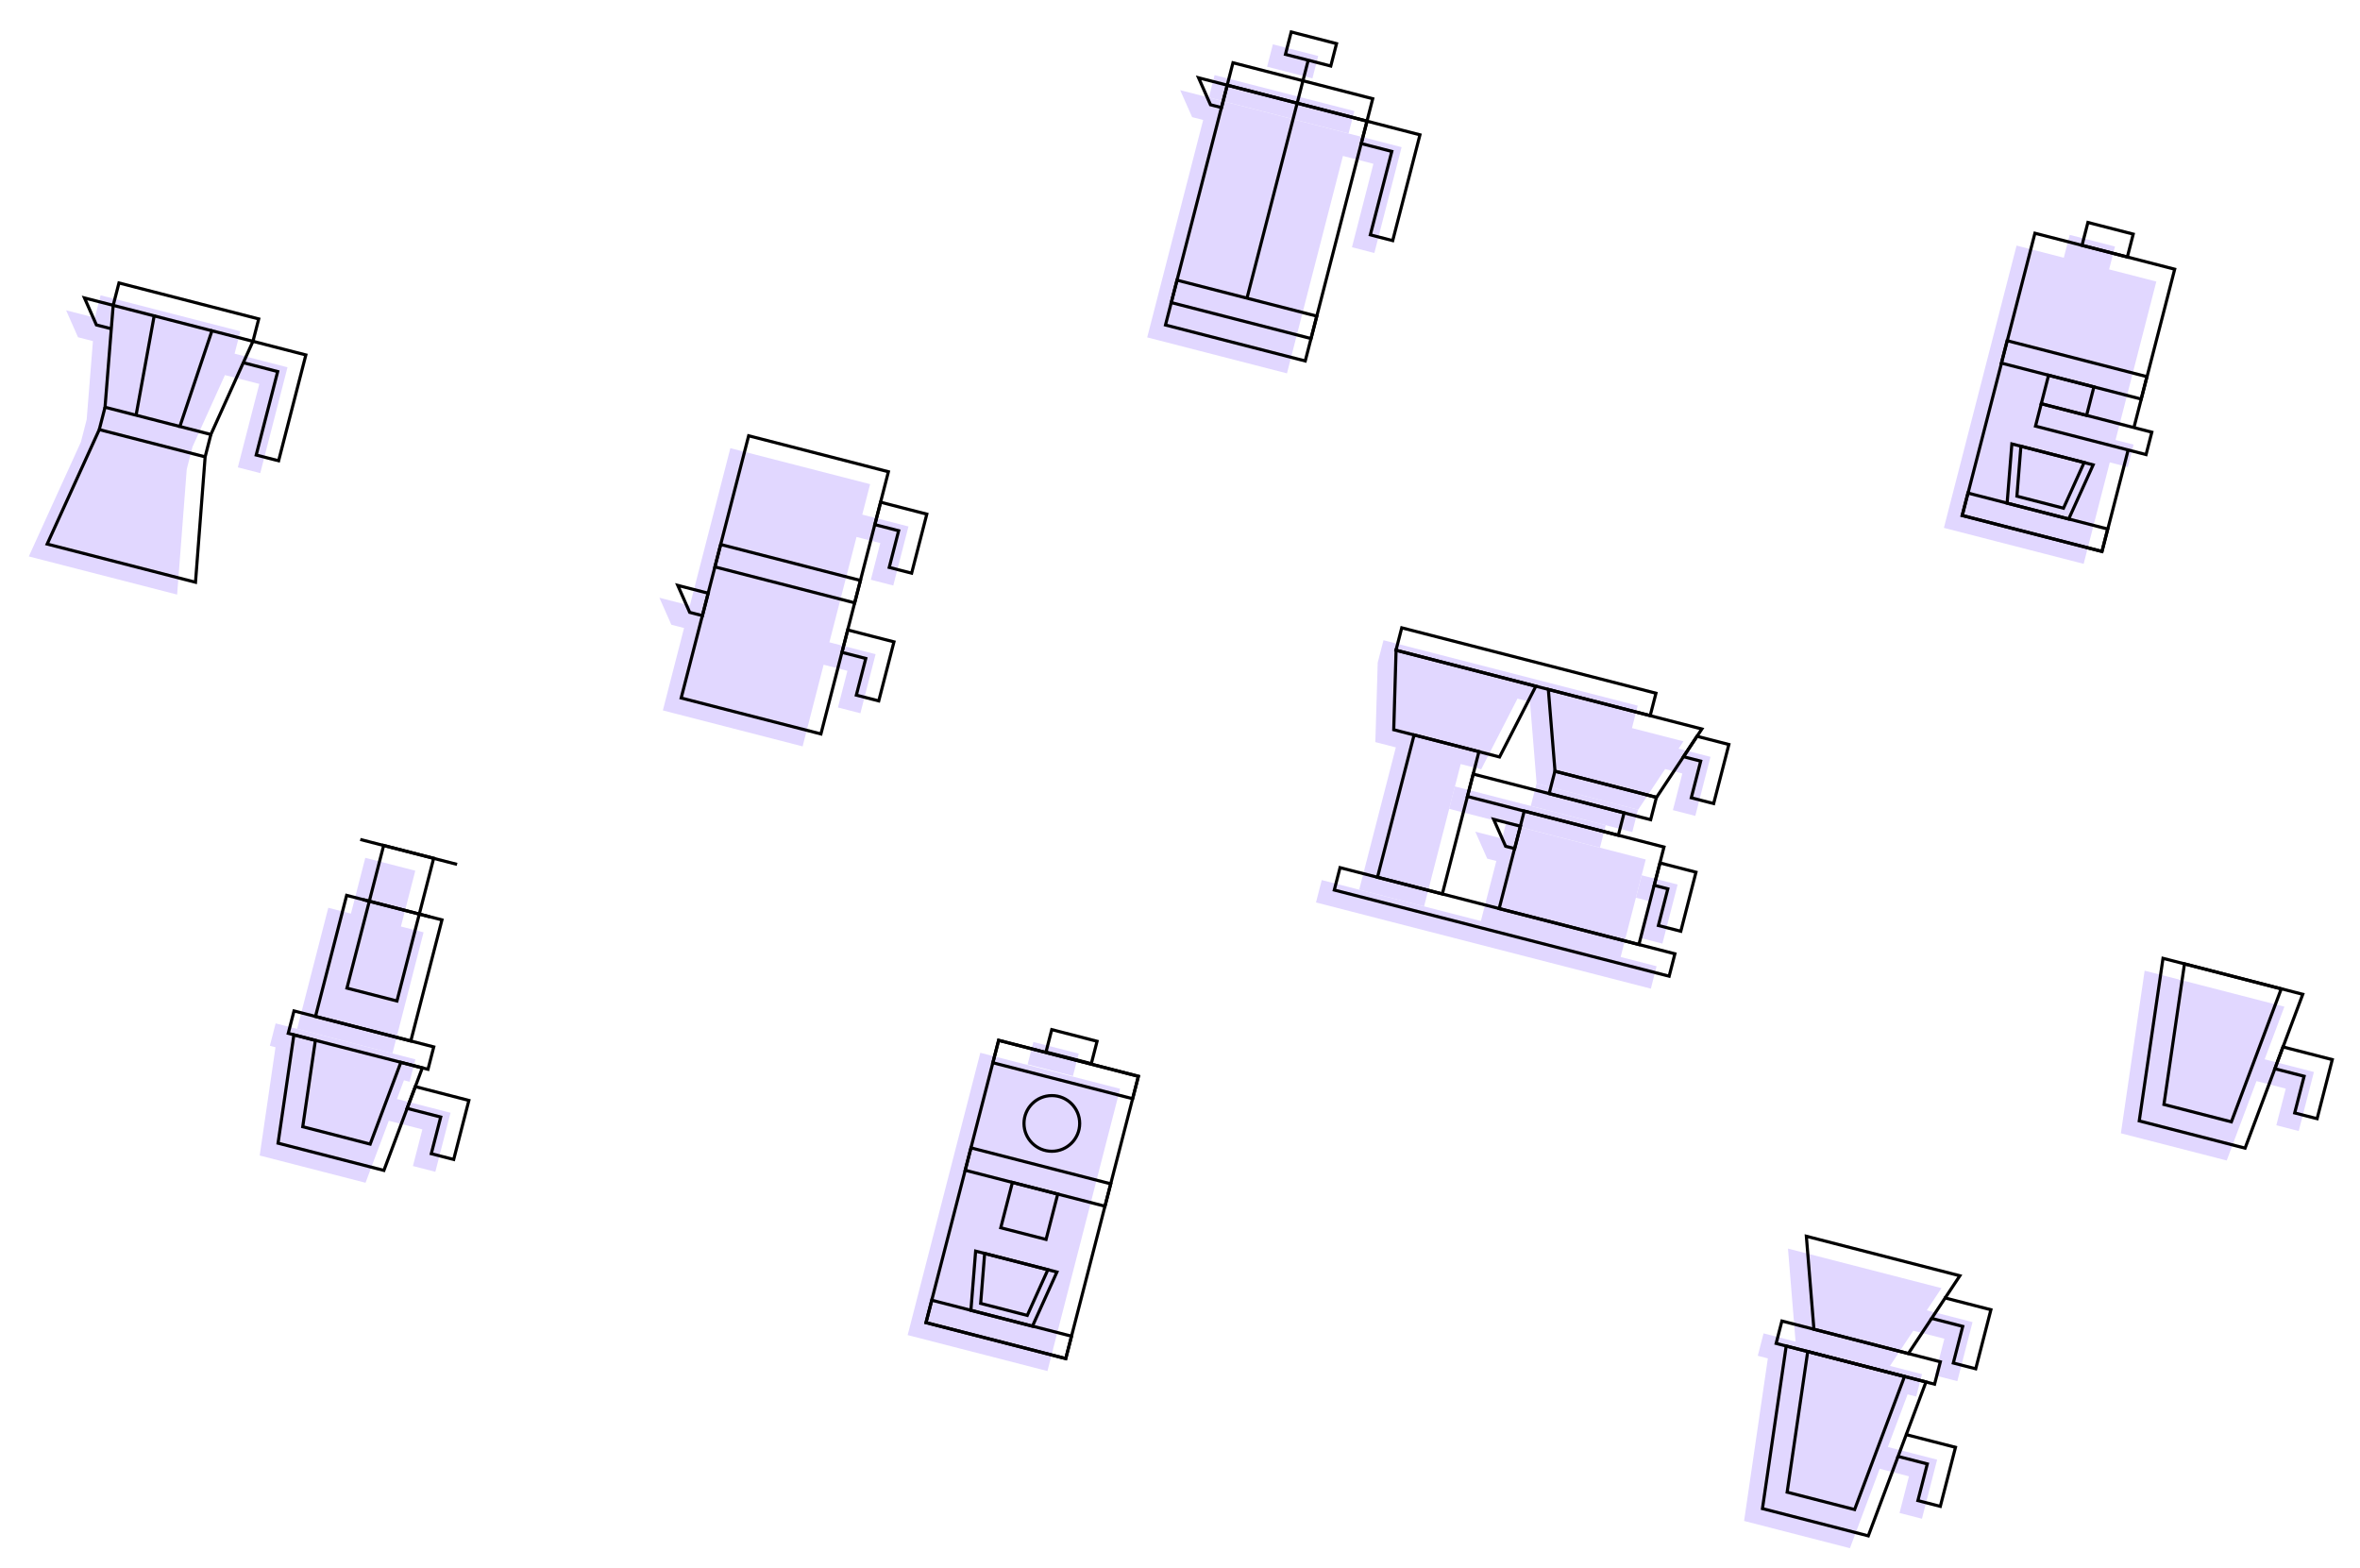 <?xml version="1.0" encoding="UTF-8"?>
<svg id="a" data-name="Ebene 1" xmlns="http://www.w3.org/2000/svg" width="757" height="502.95" viewBox="0 0 757 502.95">
  <g>
    <polygon points="127.33 352.51 127.04 353.27 129.57 346.51 122.68 344.74 106.83 340.66 131.39 346.98 133.24 339.79 88.41 328.26 86.56 335.44 88.37 335.91 83.3 370.64 117.25 379.38 124.71 359.49 135.48 362.27 132.45 374.02 139.64 375.87 142.66 364.12 144.51 356.93 137.33 355.08 127.33 352.51" style="fill: #e1d7ff;"/>
    <polygon points="135.87 299.05 128.6 297.18 133.21 279.29 117.17 275.16 112.57 293.05 105.3 291.18 95.31 330.03 125.88 337.9 135.87 299.05" style="fill: #e1d7ff;"/>
    <polygon points="284.21 167.02 276.59 165.06 274.88 171.68 279.1 155.3 234.27 143.76 225.29 178.63 225.29 178.63 223.44 185.81 219.53 201.03 221.27 194.24 211.51 191.73 215.34 200.38 219.42 201.43 212.62 227.87 257.45 239.41 264.19 213.21 271.82 215.17 268.79 226.93 275.98 228.78 279.01 217.03 280.86 209.84 273.67 207.99 266.04 206.03 264.65 211.42 268.27 197.35 268.27 197.35 270.12 190.17 270.12 190.17 274.74 172.24 282.36 174.2 279.34 185.96 286.53 187.81 289.55 176.06 291.4 168.87 284.21 167.02" style="fill: #e1d7ff;"/>
    <rect x="407.41" y="10.32" width="7.42" height="46.29" transform="translate(276.23 423.26) rotate(-75.57)" style="fill: #e1d7ff;"/>
    <polygon points="416.17 106.69 430.76 50.02 440.54 52.54 433.66 79.3 440.84 81.15 447.73 54.39 449.58 47.2 442.39 45.35 432.61 42.83 387.78 31.29 378.56 28.92 382.39 37.57 385.93 38.48 371.68 93.84 371.68 93.84 369.83 101.03 369.83 101.03 367.98 108.22 412.81 119.76 414.66 112.57 414.66 112.57 416.17 106.69" style="fill: #e1d7ff;"/>
    <rect x="410.95" y="12.19" width="7.42" height="15.01" transform="translate(292.23 416.35) rotate(-75.57)" style="fill: #e1d7ff;"/>
    <polygon points="83.48 151.76 90.37 125 92.22 117.81 85.03 115.96 75.25 113.44 77.1 106.26 32.26 94.72 30.42 101.9 21.2 99.53 25.03 108.18 29.81 109.41 27.8 134.58 25.95 141.77 9.24 178.48 56.82 190.72 59.9 150.51 61.75 143.32 72.15 120.31 83.18 123.15 76.29 149.91 83.48 151.76" style="fill: #e1d7ff;"/>
    <polygon points="538.44 240.14 539.99 237.79 523.47 233.54 525.32 226.35 443.77 205.36 441.92 212.55 441.16 238.04 447.73 239.73 435.98 285.37 456.79 290.73 468.54 245.08 475.11 246.77 486.75 224.09 503.47 228.39 490.76 225.12 492.89 251.35 525.46 259.73 538.29 240.37 534.11 246.68 539.63 248.1 536.6 259.86 543.79 261.71 546.81 249.95 548.66 242.77 541.48 240.92 538.44 240.14" style="fill: #e1d7ff;"/>
    <polygon points="526.59 280.76 524.74 287.95 529.09 289.07 526.06 300.82 533.24 302.67 536.27 290.91 538.12 283.73 530.94 281.88 526.59 280.76" style="fill: #e1d7ff;"/>
    <rect x="486.25" y="237.11" width="7.42" height="49.97" transform="translate(114.01 671.26) rotate(-75.57)" style="fill: #e1d7ff;"/>
    <rect x="504.55" y="242.32" width="7.42" height="33.62" transform="translate(130.61 686.76) rotate(-75.57)" style="fill: #e1d7ff;"/>
    <polygon points="527.89 275.68 483.06 264.15 481.82 268.98 473.22 266.77 477.05 275.42 479.97 276.17 475.01 295.42 488.02 298.77 423.97 282.29 422.12 289.47 529.53 317.12 531.38 309.93 519.84 306.96 527.89 275.68" style="fill: #e1d7ff;"/>
    <polygon points="676.74 148.31 682.52 149.8 684.37 142.61 678.59 141.13 678.59 141.13 691.67 90.31 676.52 86.41 678.41 79.07 663.88 75.33 661.99 82.67 646.84 78.77 637.96 113.27 637.96 113.27 637.17 116.33 625.38 162.13 625.38 162.13 623.94 167.73 623.53 169.32 668.36 180.86 668.36 180.86 668.36 180.86 670.21 173.67 670.21 173.67 676.74 148.31 676.74 148.31" style="fill: #e1d7ff;"/>
    <polygon points="735.04 342 726.42 339.78 732.75 322.9 694.82 313.13 694.81 313.13 694.81 313.13 687.92 311.36 680.3 363.51 714.25 372.24 723.8 346.77 733.19 349.19 730.16 360.94 737.34 362.79 740.37 351.04 742.22 343.85 735.04 342" style="fill: #e1d7ff;"/>
    <polygon points="618.04 420.3 622.76 413.18 573.52 400.5 575.95 430.34 565.68 427.69 563.83 434.88 567.06 435.71 559.44 487.86 593.39 496.6 602.94 471.12 612.32 473.54 609.3 485.3 616.49 487.15 619.51 475.39 621.36 468.2 614.17 466.35 605.56 464.14 611.89 447.25 614.65 447.96 616.5 440.77 606.24 438.13 613.71 426.84 623.68 429.41 620.65 441.17 627.84 443.02 630.87 431.26 632.72 424.08 625.53 422.22 618.04 420.3" style="fill: #e1d7ff;"/>
    <polygon points="359.28 349.23 348.31 346.41 314.45 337.69 314.45 337.69 314.45 337.69 291.14 428.24 325 436.95 335.98 439.78 337.83 432.59 337.82 432.59 348.55 390.91 348.56 390.91 350.41 383.72 350.4 383.72 357.43 356.41 357.43 356.42 359.28 349.23 359.28 349.23 359.28 349.23" style="fill: #e1d7ff;"/>
    <rect x="334.12" y="332.21" width="7.42" height="15.01" transform="translate(-75.37 582.2) rotate(-75.57)" style="fill: #e1d7ff;"/>
  </g>
  <rect x="46.56" y="254.67" width="144.06" height="140.43" transform="translate(-225.61 358.75) rotate(-75.57)" style="fill: none;"/>
  <line x1="115.56" y1="269.27" x2="146.61" y2="277.26" style="fill: none; stroke: #000; stroke-miterlimit: 10;"/>
  <polygon points="143.22 351.12 133.22 348.54 130.57 355.52 141.37 358.3 138.34 370.06 145.53 371.91 148.55 360.15 150.4 352.97 143.22 351.12" style="fill: none; stroke: #000; stroke-miterlimit: 10;"/>
  <rect x="112.09" y="310.51" width="7.42" height="46.29" transform="translate(-236.19 362.63) rotate(-75.57)" style="fill: none; stroke: #000; stroke-miterlimit: 10;"/>
  <rect x="101.43" y="294.79" width="40.11" height="31.57" transform="translate(-209.57 350.81) rotate(-75.57)" style="fill: none; stroke: #000; stroke-miterlimit: 10;"/>
  <polygon points="135.46 342.55 123.14 375.42 89.19 366.68 94.27 331.94 101.16 333.72 97.11 361.41 118.74 366.98 128.57 340.77 135.46 342.55" style="fill: none; stroke: #000; stroke-miterlimit: 10;"/>
  <rect x="101.56" y="287.87" width="47.26" height="16.56" transform="translate(-192.81 343.57) rotate(-75.57)" style="fill: none; stroke: #000; stroke-miterlimit: 10;"/>
  <line x1="137.87" y1="294.08" x2="116.47" y2="288.58" style="fill: none; stroke: #000; stroke-miterlimit: 10;"/>
  <rect x="179.3" y="120.04" width="144.06" height="140.43" transform="translate(4.43 386.23) rotate(-75.57)" style="fill: none;"/>
  <polygon points="279.56 204.03 271.93 202.06 270.08 209.25 277.71 211.21 274.68 222.97 281.87 224.82 284.9 213.06 286.75 205.88 279.56 204.03" style="fill: none; stroke: #000; stroke-miterlimit: 10;"/>
  <polygon points="290.1 163.06 282.48 161.09 280.63 168.28 288.25 170.24 285.23 182 292.42 183.85 295.44 172.09 297.29 164.91 290.1 163.06" style="fill: none; stroke: #000; stroke-miterlimit: 10;"/>
  <polygon points="227.17 190.28 217.41 187.77 221.23 196.42 225.32 197.47 227.17 190.28" style="fill: none; stroke: #000; stroke-miterlimit: 10;"/>
  <rect x="208.33" y="164.47" width="86.85" height="46.29" transform="translate(7.3 384.66) rotate(-75.57)" style="fill: none; stroke: #000; stroke-miterlimit: 10;"/>
  <rect x="248.97" y="160.88" width="7.42" height="46.29" transform="translate(11.47 382.86) rotate(-75.57)" style="fill: none; stroke: #000; stroke-miterlimit: 10;"/>
  <rect x="337.79" y="-6.15" width="144.06" height="140.43" transform="translate(245.62 444.97) rotate(-75.57)" style="fill: none;"/>
  <rect x="413.3" y="6.36" width="7.42" height="46.29" transform="translate(284.49 425.99) rotate(-75.57)" style="fill: none; stroke: #000; stroke-miterlimit: 10;"/>
  <polygon points="448.29 41.39 438.5 38.87 436.65 46.05 446.44 48.57 439.55 75.33 446.73 77.18 453.62 50.42 455.47 43.24 448.29 41.39" style="fill: none; stroke: #000; stroke-miterlimit: 10;"/>
  <polygon points="393.67 27.33 384.46 24.96 388.28 33.6 391.82 34.51 393.67 27.33" style="fill: none; stroke: #000; stroke-miterlimit: 10;"/>
  <rect x="366.47" y="48.42" width="79.43" height="46.29" transform="translate(235.63 447.09) rotate(-75.57)" style="fill: none; stroke: #000; stroke-miterlimit: 10;"/>
  <rect x="395.35" y="76.1" width="7.42" height="46.29" transform="translate(203.48 460.97) rotate(-75.57)" style="fill: none; stroke: #000; stroke-miterlimit: 10;"/>
  <rect x="416.84" y="8.22" width="7.42" height="15.01" transform="translate(300.49 419.08) rotate(-75.57)" style="fill: none; stroke: #000; stroke-miterlimit: 10;"/>
  <line x1="419.59" y1="19.47" x2="399.98" y2="95.65" style="fill: none; stroke: #000; stroke-miterlimit: 10;"/>
  <rect x="-21.35" y="71.35" width="144.06" height="140.43" transform="translate(-99.05 155.36) rotate(-75.57)" style="fill: none;"/>
  <line x1="65.8" y1="146.54" x2="67.64" y2="139.36" style="fill: none; stroke: #000; stroke-miterlimit: 10;"/>
  <line x1="33.69" y1="130.62" x2="31.84" y2="137.8" style="fill: none; stroke: #000; stroke-miterlimit: 10;"/>
  <polyline points="81.14 109.48 82.99 102.3 38.16 90.76 36.31 97.94" style="fill: none; stroke: #000; stroke-miterlimit: 10;"/>
  <polyline points="49.45 101.32 64.16 105.11 67.99 106.1" style="fill: none; stroke: #000; stroke-miterlimit: 10;"/>
  <polyline points="78.04 116.34 89.07 119.18 82.18 145.95 89.37 147.8 96.26 121.03 98.11 113.85 90.92 112 81.14 109.48" style="fill: none; stroke: #000; stroke-miterlimit: 10;"/>
  <polygon points="31.84 137.8 15.13 174.51 62.71 186.76 65.8 146.54 31.84 137.8" style="fill: none; stroke: #000; stroke-miterlimit: 10;"/>
  <polyline points="36.31 97.94 27.1 95.57 30.92 104.22 35.7 105.45" style="fill: none; stroke: #000; stroke-miterlimit: 10;"/>
  <polyline points="43.65 133.18 33.69 130.62 35.7 105.45 36.31 97.94 49.45 101.32 43.65 133.18" style="fill: none; stroke: #000; stroke-miterlimit: 10;"/>
  <polyline points="78.04 116.34 81.14 109.48 67.99 106.1 65.62 113.15 57.69 136.8 67.64 139.36 78.04 116.34" style="fill: none; stroke: #000; stroke-miterlimit: 10;"/>
  <polyline points="57.69 136.8 50.67 134.99 43.65 133.18" style="fill: none; stroke: #000; stroke-miterlimit: 10;"/>
  <rect x="420.14" y="188.5" width="144.06" height="140.43" transform="translate(118.95 670.86) rotate(-75.57)" style="fill: none;"/>
  <polygon points="547.37 236.95 544.33 236.17 540 242.72 545.52 244.14 542.5 255.9 549.68 257.75 552.71 245.99 554.56 238.8 547.37 236.95" style="fill: none; stroke: #000; stroke-miterlimit: 10;"/>
  <polygon points="536.83 277.92 532.48 276.8 530.63 283.98 534.98 285.1 531.95 296.86 539.14 298.71 542.16 286.95 544.01 279.77 536.83 277.92" style="fill: none; stroke: #000; stroke-miterlimit: 10;"/>
  <rect x="492.14" y="233.15" width="7.42" height="49.97" transform="translate(122.27 673.99) rotate(-75.57)" style="fill: none; stroke: #000; stroke-miterlimit: 10;"/>
  <rect x="485.8" y="173.38" width="7.42" height="84.2" transform="translate(158.81 635.83) rotate(-75.57)" style="fill: none; stroke: #000; stroke-miterlimit: 10;"/>
  <rect x="434.58" y="250.52" width="47.13" height="21.48" transform="translate(90.93 639.83) rotate(-75.57)" style="fill: none; stroke: #000; stroke-miterlimit: 10;"/>
  <polygon points="447.81 208.58 447.06 234.07 481 242.81 492.64 220.12 447.81 208.58" style="fill: none; stroke: #000; stroke-miterlimit: 10;"/>
  <polygon points="531.35 255.77 498.79 247.39 496.65 221.15 545.89 233.83 531.35 255.77" style="fill: none; stroke: #000; stroke-miterlimit: 10;"/>
  <rect x="478.93" y="240.29" width="7.42" height="110.91" transform="translate(75.93 689.43) rotate(-75.57)" style="fill: none; stroke: #000; stroke-miterlimit: 10;"/>
  <rect x="510.44" y="238.36" width="7.42" height="33.62" transform="translate(138.87 689.49) rotate(-75.57)" style="fill: none; stroke: #000; stroke-miterlimit: 10;"/>
  <polygon points="487.71 265.02 479.11 262.81 482.94 271.45 485.86 272.2 487.71 265.02" style="fill: none; stroke: #000; stroke-miterlimit: 10;"/>
  <rect x="491.19" y="258.44" width="32.3" height="46.29" transform="translate(108.18 702.73) rotate(-75.57)" style="fill: none; stroke: #000; stroke-miterlimit: 10;"/>
  <rect x="592.35" y="54.7" width="144.06" height="140.43" transform="translate(377.81 737.19) rotate(-75.57)" style="fill: none;"/>
  <polyline points="682.63 144.35 674.25 176.9 629.42 165.36 652.73 74.81 697.56 86.35 684.48 137.16" style="fill: none; stroke: #000; stroke-miterlimit: 10;"/>
  <rect x="649.05" y="144.39" width="7.42" height="46.29" transform="translate(327.81 757.93) rotate(-75.57)" style="fill: none; stroke: #000; stroke-miterlimit: 10;"/>
  <rect x="661.63" y="95.52" width="7.42" height="46.29" transform="translate(384.58 733.42) rotate(-75.57)" style="fill: none; stroke: #000; stroke-miterlimit: 10;"/>
  <rect x="672.3" y="69.4" width="7.58" height="15.01" transform="translate(433.09 712.49) rotate(-75.57)" style="fill: none; stroke: #000; stroke-miterlimit: 10;"/>
  <rect x="658.53" y="119.32" width="9.43" height="15.01" transform="translate(375.1 737.52) rotate(-75.57)" style="fill: none; stroke: #000; stroke-miterlimit: 10;"/>
  <polygon points="645.33 142.39 643.81 161.4 663.56 166.48 671.41 149.11 645.33 142.39" style="fill: none; stroke: #000; stroke-miterlimit: 10;"/>
  <polygon points="646.95 159.16 648.23 143.14 668.51 148.36 661.89 163.01 646.95 159.16" style="fill: none; stroke: #000; stroke-miterlimit: 10;"/>
  <rect x="667.9" y="119.37" width="7.42" height="36.62" transform="translate(370.87 753.77) rotate(-75.57)" style="fill: none; stroke: #000; stroke-miterlimit: 10;"/>
  <rect x="634.12" y="268.39" width="144.06" height="140.43" transform="translate(202.21 938.06) rotate(-75.57)" style="fill: none;"/>
  <polygon points="740.93 338.03 732.28 335.81 729.69 342.81 739.08 345.22 736.05 356.98 743.24 358.83 746.26 347.07 748.11 339.88 740.93 338.03" style="fill: none; stroke: #000; stroke-miterlimit: 10;"/>
  <polygon points="693.81 307.39 686.19 359.54 720.14 368.28 738.64 318.93 693.81 307.39" style="fill: none; stroke: #000; stroke-miterlimit: 10;"/>
  <polygon points="694.11 354.27 700.7 309.17 731.73 317.2 715.74 359.84 694.11 354.27" style="fill: none; stroke: #000; stroke-miterlimit: 10;"/>
  <rect x="519.83" y="373.72" width="144.06" height="140.43" transform="translate(14.42 906.46) rotate(-75.57)" style="fill: none;"/>
  <polyline points="623.93 416.33 628.65 409.21 579.41 396.54 581.84 426.37 612.13 434.17 619.6 422.88" style="fill: none; stroke: #000; stroke-miterlimit: 10;"/>
  <polyline points="581.84 426.37 571.57 423.73 569.72 430.91 572.95 431.75 579.85 433.52 617.78 443.28 620.54 443.99 622.39 436.81 612.13 434.17" style="fill: none; stroke: #000; stroke-miterlimit: 10;"/>
  <line x1="612.13" y1="434.17" x2="581.84" y2="426.37" style="fill: none; stroke: #000; stroke-miterlimit: 10;"/>
  <polyline points="579.85 433.52 572.95 431.75 565.33 483.9 599.28 492.64 608.83 467.16" style="fill: none; stroke: #000; stroke-miterlimit: 10;"/>
  <polygon points="579.85 433.52 610.88 441.56 594.89 484.2 573.25 478.63 579.85 433.52" style="fill: none; stroke: #000; stroke-miterlimit: 10;"/>
  <polyline points="611.45 460.17 617.78 443.28 579.85 433.52" style="fill: none; stroke: #000; stroke-miterlimit: 10;"/>
  <polygon points="631.42 418.26 623.93 416.33 619.6 422.88 629.57 425.45 626.55 437.2 633.74 439.05 636.76 427.3 638.61 420.11 631.42 418.26" style="fill: none; stroke: #000; stroke-miterlimit: 10;"/>
  <polygon points="618.21 469.57 615.19 481.33 622.38 483.18 625.4 471.42 627.25 464.24 620.06 462.39 611.45 460.17 608.83 467.16 618.21 469.57" style="fill: none; stroke: #000; stroke-miterlimit: 10;"/>
  <rect x="257.07" y="312.87" width="144.06" height="140.43" transform="translate(-123.92 606.31) rotate(-75.57)" style="fill: none;"/>
  <rect x="284.35" y="361.62" width="93.5" height="46.29" transform="translate(-124.05 609.51) rotate(-75.57)" style="fill: none; stroke: #000; stroke-miterlimit: 10;"/>
  <rect x="316.67" y="403.31" width="7.42" height="46.29" transform="translate(-172.47 630.42) rotate(-75.57)" style="fill: none; stroke: #000; stroke-miterlimit: 10;"/>
  <rect x="329.25" y="354.44" width="7.42" height="46.29" transform="translate(-115.7 605.91) rotate(-75.57)" style="fill: none; stroke: #000; stroke-miterlimit: 10;"/>
  <rect x="338.13" y="319.94" width="7.42" height="46.29" transform="translate(-75.63 588.62) rotate(-75.57)" style="fill: none; stroke: #000; stroke-miterlimit: 10;"/>
  <rect x="340.01" y="328.25" width="7.42" height="15.01" transform="translate(-67.11 584.93) rotate(-75.57)" style="fill: none; stroke: #000; stroke-miterlimit: 10;"/>
  <rect x="322.65" y="380.94" width="15.01" height="15.01" transform="translate(-128.32 611.36) rotate(-75.57)" style="fill: none; stroke: #000; stroke-miterlimit: 10;"/>
  <polygon points="312.95 401.31 311.43 420.32 331.17 425.4 339.02 408.02 312.95 401.31" style="fill: none; stroke: #000; stroke-miterlimit: 10;"/>
  <polygon points="314.56 418.08 315.84 402.06 336.12 407.28 329.51 421.93 314.56 418.08" style="fill: none; stroke: #000; stroke-miterlimit: 10;"/>
  <circle cx="337.39" cy="360.35" r="8.93" style="fill: none; stroke: #000; stroke-miterlimit: 10;"/>
</svg>